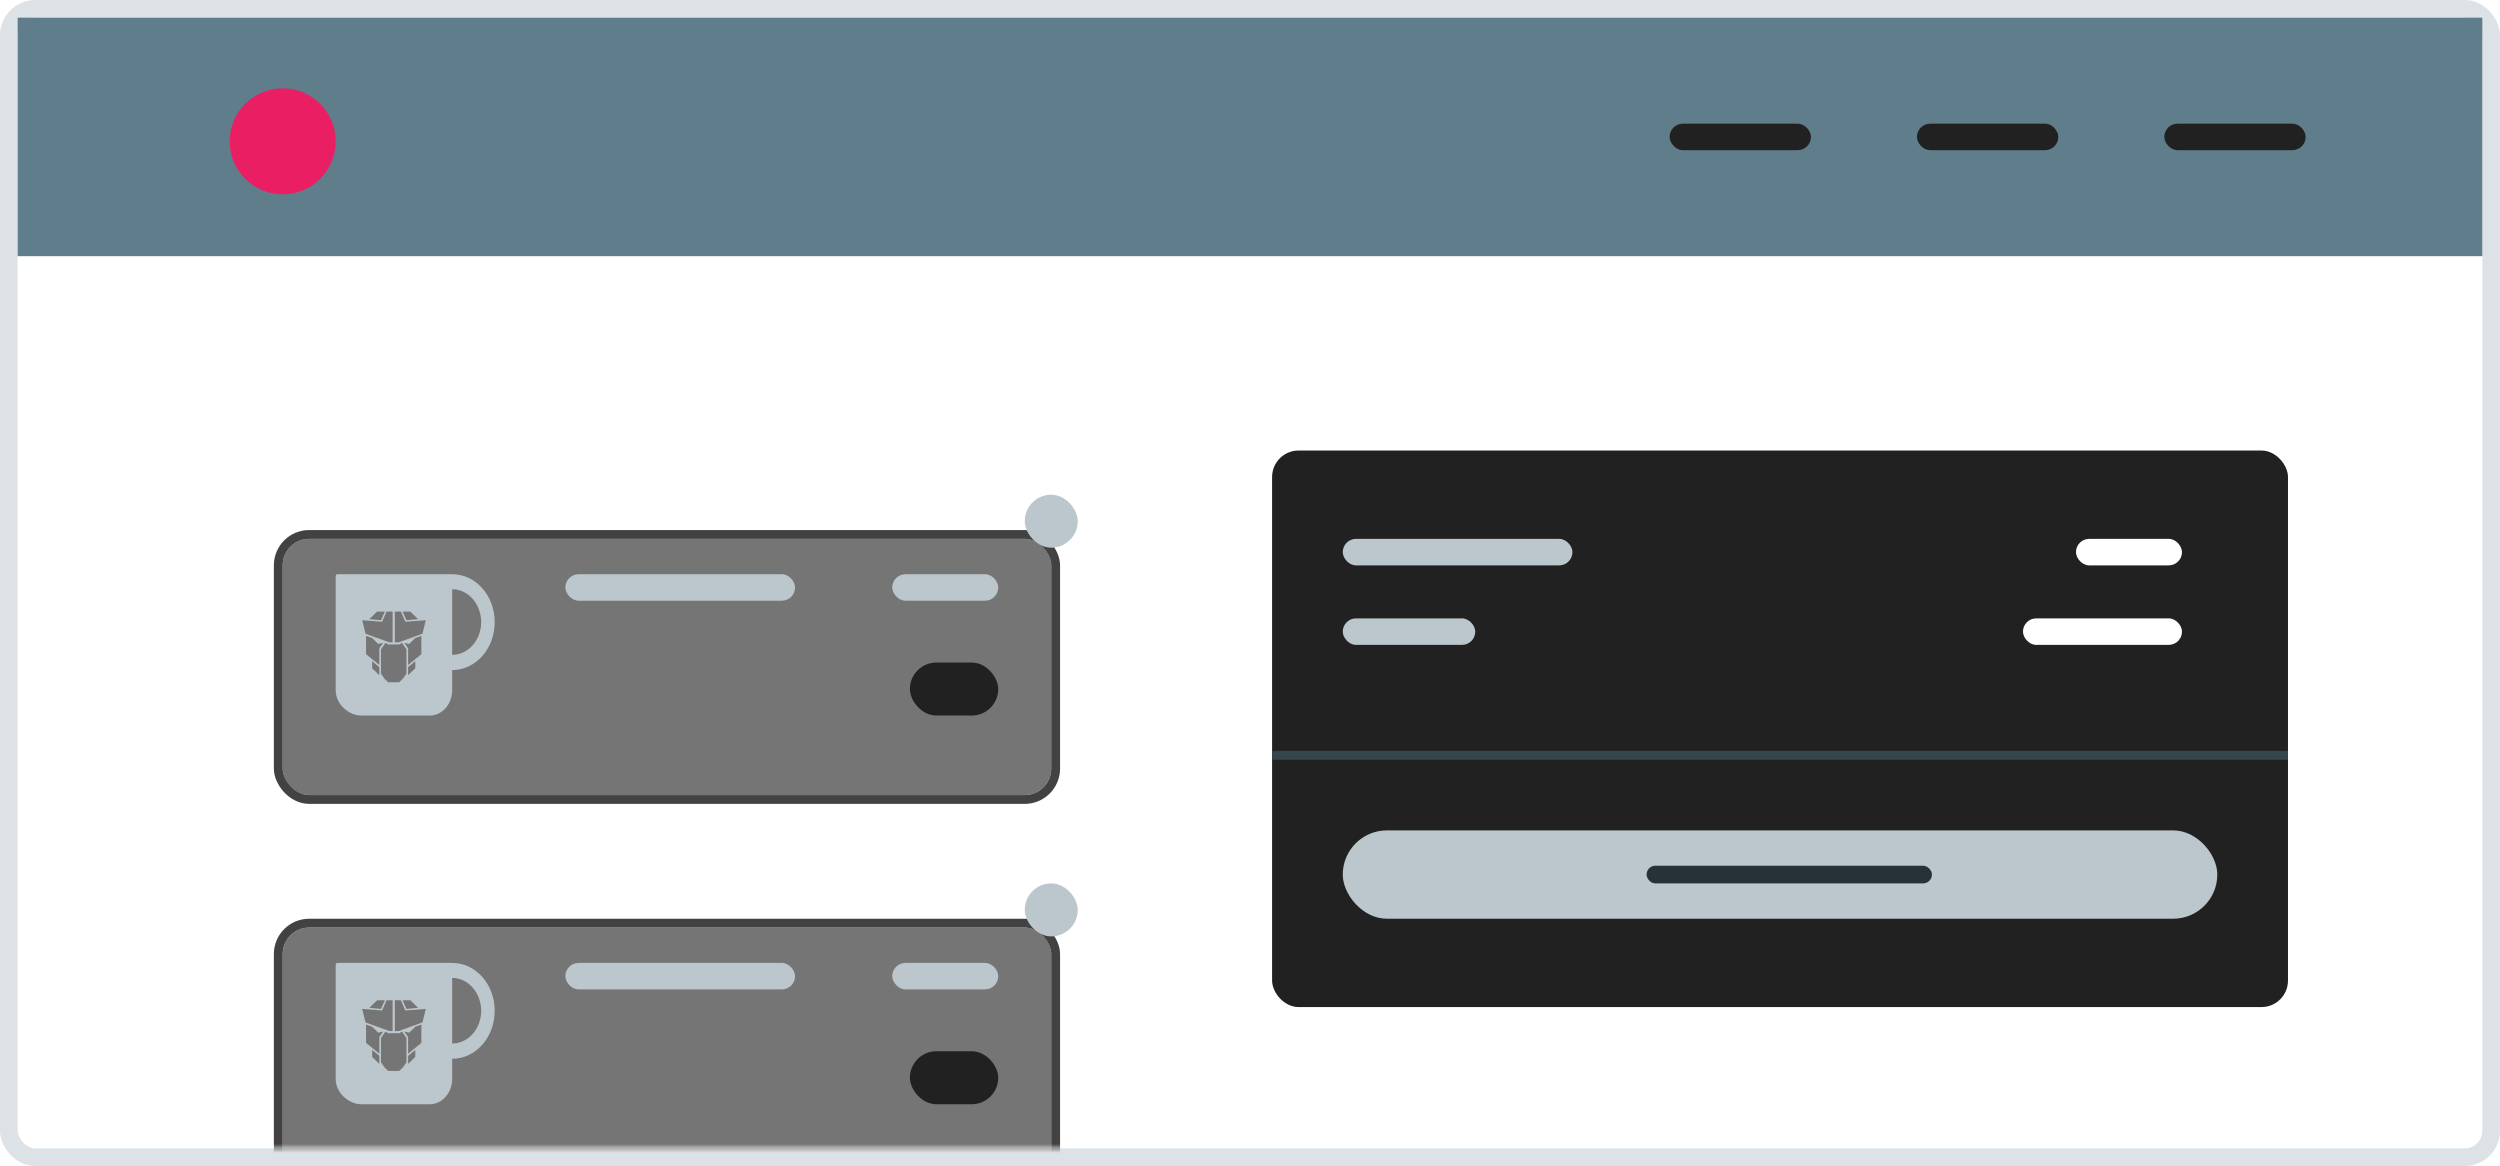 <svg width="283" height="132" viewBox="0 0 283 132" fill="none" xmlns="http://www.w3.org/2000/svg">
<rect width="283" height="132" rx="4" fill="white" fill-opacity="0.15"/>
<rect x="1" y="1" width="281" height="130" rx="3" stroke="#BBC7CD" stroke-opacity="0.5" stroke-width="2"/>
<rect x="2" y="2" width="279" height="27" fill="#607D8B"/>
<rect x="217" y="14" width="16" height="3" rx="1.5" fill="#212121"/>
<rect x="189" y="14" width="16" height="3" rx="1.5" fill="#212121"/>
<rect x="245" y="14" width="16" height="3" rx="1.5" fill="#212121"/>
<circle cx="32" cy="16" r="6" fill="#E91E63"/>
<mask id="mask0_2274_23935" style="mask-type:alpha" maskUnits="userSpaceOnUse" x="2" y="29" width="279" height="101">
<path d="M2 29H281V128C281 129.105 280.105 130 279 130H4C2.895 130 2 129.105 2 128V29Z" fill="white"/>
</mask>
<g mask="url(#mask0_2274_23935)">
<g filter="url(#filter0_d_2274_23935)">
<rect x="32" y="59" width="87" height="29" rx="3" fill="#757575"/>
<rect x="31.5" y="58.5" width="88" height="30" rx="3.5" stroke="#424242"/>
</g>
<rect x="64" y="65" width="26" height="3" rx="1.5" fill="#BBC7CD"/>
<rect x="101" y="65" width="12" height="3" rx="1.5" fill="#BBC7CD"/>
<rect x="103" y="75" width="10" height="6" rx="3" fill="#212121"/>
<rect x="116" y="56" width="6" height="6" rx="3" fill="#BBC7CD"/>
<path fill-rule="evenodd" clip-rule="evenodd" d="M51.185 78.135V75.853C53.84 75.853 56 73.444 56 70.426C56 67.409 53.84 65 51.185 65H38.2C38.09 65 38 65.09 38 65.2V78.135C38 79.732 39.5 81 40.895 81H48.642C50.06 81 51.185 79.707 51.185 78.135ZM51.185 74.128V66.699C53.008 66.699 54.47 68.398 54.47 70.426C54.47 72.455 53.008 74.128 51.185 74.128ZM44.068 72.713L41.376 71.736L41 70.209L43.256 70.387L43.755 69.232H44.444V72.713H44.068L44.068 72.713ZM44.694 69.232V72.713H45.132L45.132 72.713L47.824 71.736L48.2 70.209L45.881 70.388L45.383 69.232H44.694ZM42.816 72.897L43.379 72.774L42.941 73.385V75.278L41.438 74.057V71.981L42.127 72.225L42.816 72.897ZM46.322 72.897L45.758 72.774L46.196 73.385V75.278L47.699 74.057V71.981L47.01 72.225L46.322 72.897ZM43.63 72.774L43.129 73.507V76.255L43.504 76.805L43.943 77.232H45.195L45.633 76.805L46.009 76.255V73.507L45.508 72.774L45.195 72.957H43.943L43.63 72.774ZM46.197 76.438L47.011 75.644V74.85L46.197 75.522V76.438ZM42.127 75.644L42.941 76.438V75.522L42.127 74.85V75.644ZM47.323 70.087L46.009 70.209L45.57 69.232H46.447L47.323 70.087ZM43.129 70.209L41.814 70.087L42.69 69.232H43.567L43.129 70.209Z" fill="#BBC7CD"/>
<g filter="url(#filter1_d_2274_23935)">
<rect x="32" y="103" width="87" height="29" rx="3" fill="#757575"/>
<rect x="31.5" y="102.5" width="88" height="30" rx="3.5" stroke="#424242"/>
</g>
<rect x="64" y="109" width="26" height="3" rx="1.5" fill="#BBC7CD"/>
<rect x="101" y="109" width="12" height="3" rx="1.5" fill="#BBC7CD"/>
<rect x="103" y="119" width="10" height="6" rx="3" fill="#212121"/>
<rect x="116" y="100" width="6" height="6" rx="3" fill="#BBC7CD"/>
<path fill-rule="evenodd" clip-rule="evenodd" d="M51.185 122.135V119.853C53.84 119.853 56 117.444 56 114.426C56 111.409 53.84 109 51.185 109H38.2C38.09 109 38 109.09 38 109.2V122.135C38 123.732 39.5 125 40.895 125H48.642C50.06 125 51.185 123.707 51.185 122.135ZM51.185 118.128V110.699C53.008 110.699 54.47 112.398 54.47 114.426C54.47 116.455 53.008 118.128 51.185 118.128ZM44.068 116.713L41.376 115.736L41 114.209L43.256 114.387L43.755 113.232H44.444V116.713H44.068L44.068 116.713ZM44.694 113.232V116.713H45.132L45.132 116.713L47.824 115.736L48.2 114.209L45.881 114.388L45.383 113.232H44.694ZM42.816 116.896L43.379 116.774L42.941 117.385V119.278L41.438 118.057V115.98L42.127 116.225L42.816 116.896ZM46.322 116.896L45.758 116.774L46.196 117.385V119.278L47.699 118.057V115.98L47.01 116.225L46.322 116.896ZM43.63 116.774L43.129 117.507V120.255L43.504 120.804L43.943 121.232H45.195L45.633 120.804L46.009 120.255V117.507L45.508 116.774L45.195 116.957H43.943L43.63 116.774ZM46.197 120.438L47.011 119.644V118.85L46.197 119.522V120.438ZM42.127 119.644L42.941 120.438V119.522L42.127 118.85V119.644ZM47.323 114.087L46.009 114.209L45.57 113.232H46.447L47.323 114.087ZM43.129 114.209L41.814 114.087L42.69 113.232H43.567L43.129 114.209Z" fill="#BBC7CD"/>
<rect x="32" y="41" width="46" height="3" rx="1.5" fill="white"/>
<g filter="url(#filter2_d_2274_23935)">
<rect x="144" y="49" width="115" height="63" rx="3" fill="#212121"/>
</g>
<rect x="144" y="85" width="115" height="1" fill="#35454C"/>
<rect x="152" y="94" width="99" height="10" rx="5" fill="#BBC7CD"/>
<rect x="186.39" y="98" width="32.305" height="2" rx="1" fill="#263238"/>
<rect x="152" y="61" width="26" height="3" rx="1.5" fill="#BBC7CD"/>
<rect x="152" y="70" width="15" height="3" rx="1.5" fill="#BBC7CD"/>
<rect x="229" y="70" width="18" height="3" rx="1.5" fill="white"/>
<rect x="235" y="61" width="12" height="3" rx="1.5" fill="white"/>
</g>
<defs>
<filter id="filter0_d_2274_23935" x="29" y="58" width="93" height="35" filterUnits="userSpaceOnUse" color-interpolation-filters="sRGB">
<feFlood flood-opacity="0" result="BackgroundImageFix"/>
<feColorMatrix in="SourceAlpha" type="matrix" values="0 0 0 0 0 0 0 0 0 0 0 0 0 0 0 0 0 0 127 0" result="hardAlpha"/>
<feOffset dy="2"/>
<feGaussianBlur stdDeviation="1"/>
<feColorMatrix type="matrix" values="0 0 0 0 0 0 0 0 0 0 0 0 0 0 0 0 0 0 0.03 0"/>
<feBlend mode="normal" in2="BackgroundImageFix" result="effect1_dropShadow_2274_23935"/>
<feBlend mode="normal" in="SourceGraphic" in2="effect1_dropShadow_2274_23935" result="shape"/>
</filter>
<filter id="filter1_d_2274_23935" x="29" y="102" width="93" height="35" filterUnits="userSpaceOnUse" color-interpolation-filters="sRGB">
<feFlood flood-opacity="0" result="BackgroundImageFix"/>
<feColorMatrix in="SourceAlpha" type="matrix" values="0 0 0 0 0 0 0 0 0 0 0 0 0 0 0 0 0 0 127 0" result="hardAlpha"/>
<feOffset dy="2"/>
<feGaussianBlur stdDeviation="1"/>
<feColorMatrix type="matrix" values="0 0 0 0 0 0 0 0 0 0 0 0 0 0 0 0 0 0 0.03 0"/>
<feBlend mode="normal" in2="BackgroundImageFix" result="effect1_dropShadow_2274_23935"/>
<feBlend mode="normal" in="SourceGraphic" in2="effect1_dropShadow_2274_23935" result="shape"/>
</filter>
<filter id="filter2_d_2274_23935" x="142" y="49" width="119" height="67" filterUnits="userSpaceOnUse" color-interpolation-filters="sRGB">
<feFlood flood-opacity="0" result="BackgroundImageFix"/>
<feColorMatrix in="SourceAlpha" type="matrix" values="0 0 0 0 0 0 0 0 0 0 0 0 0 0 0 0 0 0 127 0" result="hardAlpha"/>
<feOffset dy="2"/>
<feGaussianBlur stdDeviation="1"/>
<feColorMatrix type="matrix" values="0 0 0 0 0 0 0 0 0 0 0 0 0 0 0 0 0 0 0.03 0"/>
<feBlend mode="normal" in2="BackgroundImageFix" result="effect1_dropShadow_2274_23935"/>
<feBlend mode="normal" in="SourceGraphic" in2="effect1_dropShadow_2274_23935" result="shape"/>
</filter>
</defs>
</svg>
